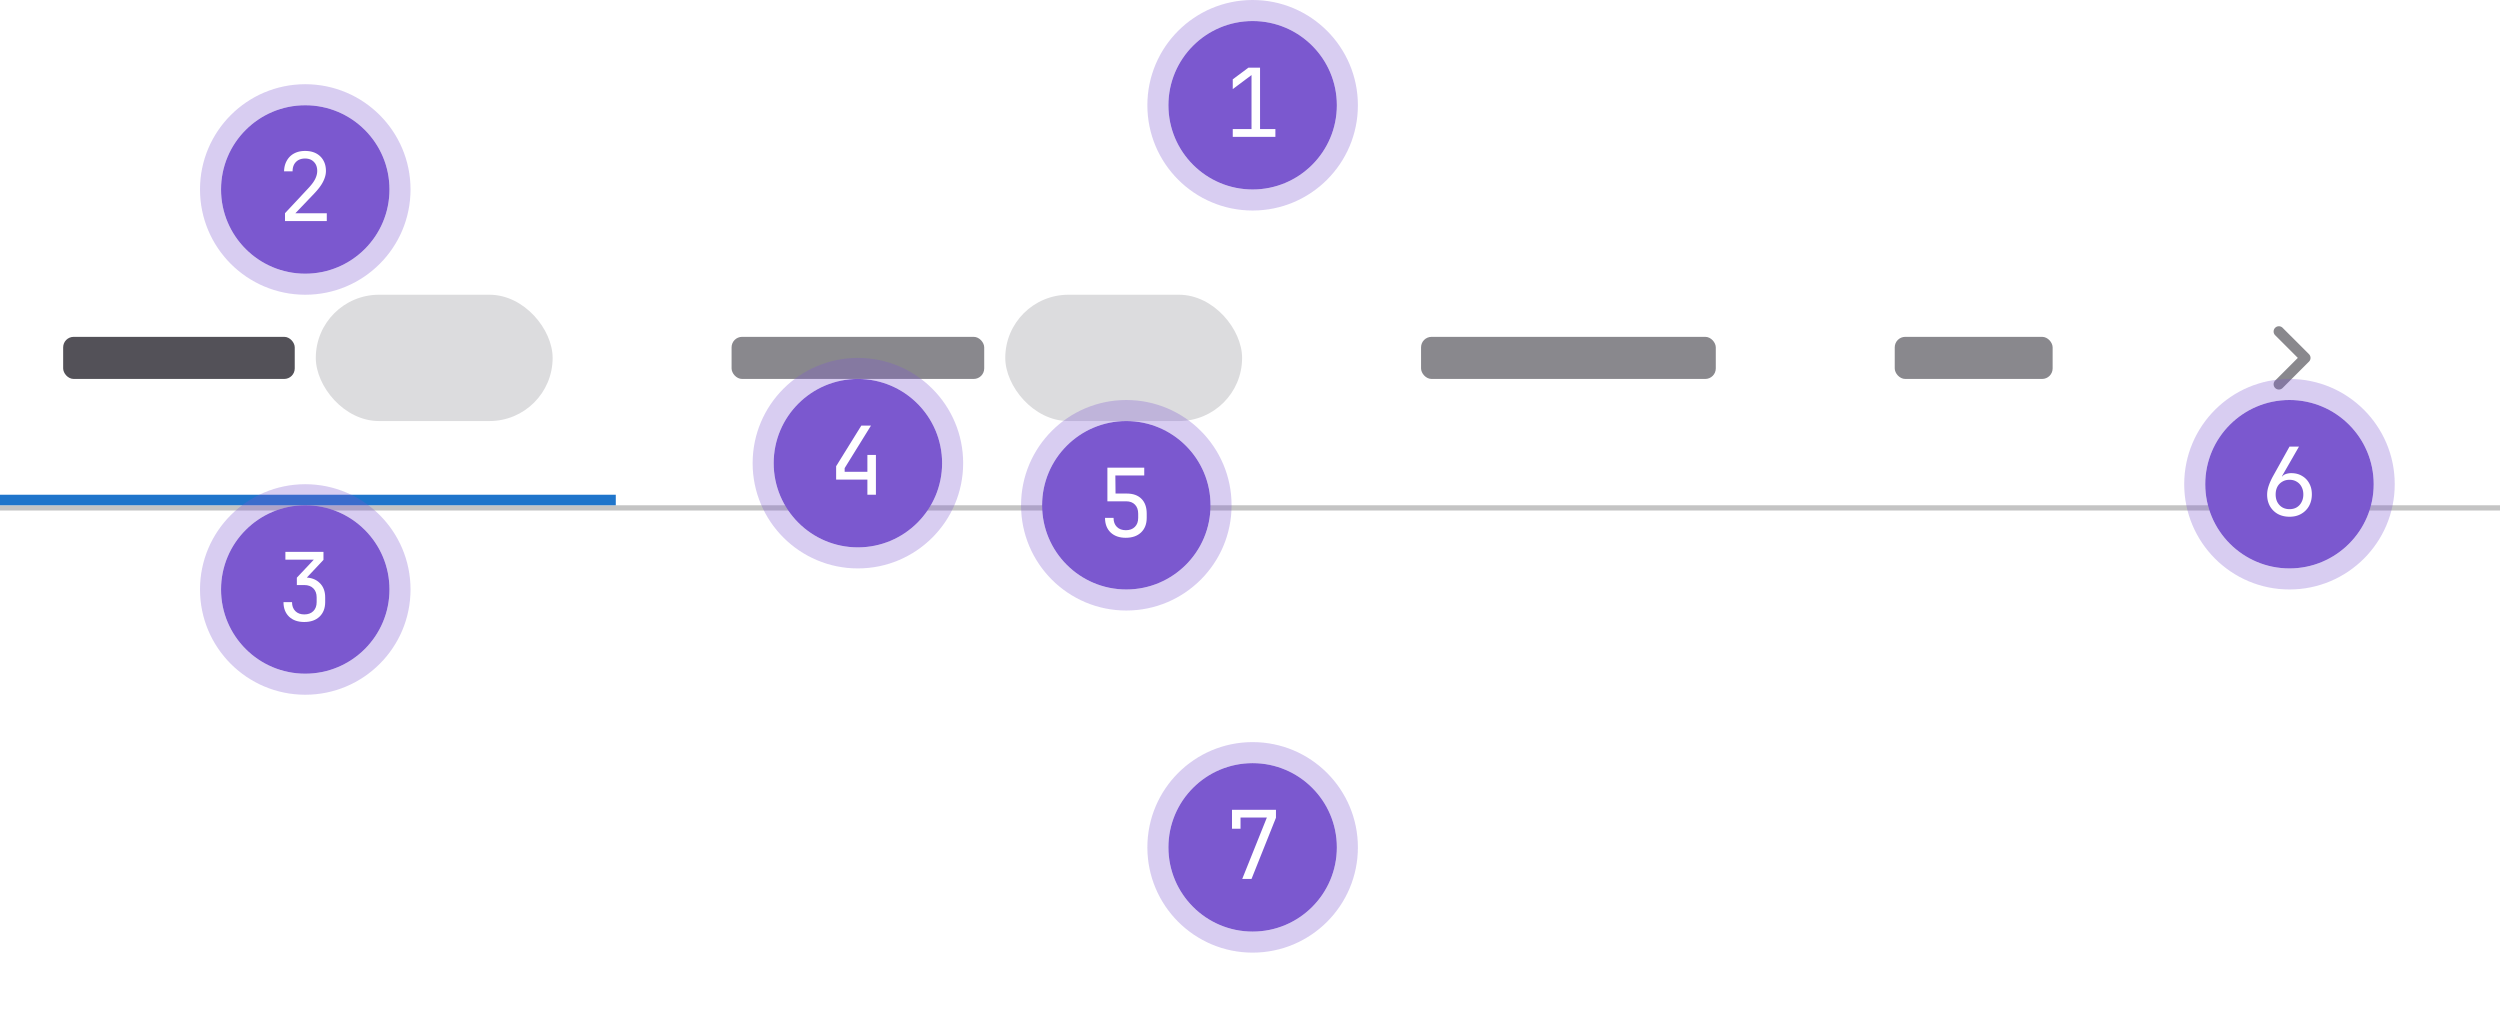<svg width="475" height="193" fill="none" xmlns="http://www.w3.org/2000/svg"><path fill="#fff" d="M0 0h475v193H0z"/><rect x="12" y="64" width="44" height="8" rx="2" fill="#535158"/><rect x="60" y="56" width="45" height="24" rx="12" fill="#DCDCDE"/><rect x="68" y="64" width="29" height="8" rx="2" fill="#DCDCDE"/><rect x="139" y="64" width="48" height="8" rx="2" fill="#89888D"/><rect x="191" y="56" width="45" height="24" rx="12" fill="#DCDCDE"/><rect x="199" y="64" width="29" height="8" rx="2" fill="#DCDCDE"/><rect x="270" y="64" width="56" height="8" rx="2" fill="#89888D"/><rect x="360" y="64" width="30" height="8" rx="2" fill="#89888D"/><path fill="#C4C4C4" d="M0 96h475v1H0z"/><path fill="#1F75CB" d="M0 94h117v2H0z"/><path d="M432.293 63.707a1 1 0 1 1 1.414-1.414l5 5a1 1 0 0 1 0 1.414l-5 5a1 1 0 1 1-1.414-1.414L436.586 68l-4.293-4.293Z" fill="#89888D"/><circle cx="238" cy="161" r="16" fill="#7B58CF"/><circle cx="238" cy="161" r="18" stroke="#7B58CF" stroke-opacity=".3" stroke-width="4"/><path d="m236.024 167 4.68-11.664H235.7v2.124h-1.62v-3.6h8.352v1.512L237.788 167h-1.764Z" fill="#fff"/><circle cx="435" cy="92" r="16" fill="#7B58CF"/><circle cx="435" cy="92" r="18" stroke="#7B58CF" stroke-opacity=".3" stroke-width="4"/><path d="M435.022 98.18c-.84 0-1.584-.174-2.232-.522a3.922 3.922 0 0 1-1.494-1.476c-.36-.636-.54-1.368-.54-2.196 0-.576.108-1.164.324-1.764.216-.612.51-1.248.882-1.908l3.042-5.454h1.8l-3.24 5.634.054.036c.156-.204.39-.36.702-.468a3.118 3.118 0 0 1 1.026-.162c.78 0 1.458.174 2.034.522a3.501 3.501 0 0 1 1.368 1.404c.336.6.504 1.296.504 2.088 0 .84-.18 1.584-.54 2.232a3.885 3.885 0 0 1-1.494 1.494c-.624.36-1.356.54-2.196.54Zm-.018-1.44c.528 0 .984-.114 1.368-.342.396-.24.702-.57.918-.99.228-.42.342-.906.342-1.458 0-.552-.114-1.038-.342-1.458a2.317 2.317 0 0 0-.918-.972c-.384-.24-.84-.36-1.368-.36-.516 0-.972.12-1.368.36a2.435 2.435 0 0 0-.936.972c-.216.42-.324.906-.324 1.458 0 .552.108 1.038.324 1.458.228.42.54.75.936.99.396.228.852.342 1.368.342Z" fill="#fff"/><circle cx="214" cy="96" r="16" fill="#7B58CF"/><circle cx="214" cy="96" r="18" stroke="#7B58CF" stroke-opacity=".3" stroke-width="4"/><path d="M213.896 102.18c-1.212 0-2.172-.336-2.88-1.008-.708-.684-1.062-1.608-1.062-2.772h1.62c0 .72.21 1.29.63 1.71.42.42.99.63 1.71.63s1.29-.21 1.71-.63c.42-.42.63-.99.63-1.71v-.81c0-.72-.204-1.29-.612-1.71-.408-.42-.96-.63-1.656-.63h-3.582v-6.39h7.002v1.476h-5.49l.036 3.438h2.124c1.212 0 2.148.336 2.808 1.008.66.66.99 1.596.99 2.808v.81c0 1.164-.36 2.088-1.08 2.772-.708.672-1.674 1.008-2.898 1.008Z" fill="#fff"/><circle cx="163" cy="88" r="16" fill="#7B58CF"/><circle cx="163" cy="88" r="18" stroke="#7B58CF" stroke-opacity=".3" stroke-width="4"/><path d="M164.804 94v-2.88h-5.94v-2.538l4.788-7.722h1.836l-5.004 8.082v.702h4.32V86.44h1.62V94h-1.62Z" fill="#fff"/><circle cx="58" cy="112" r="16" fill="#7B58CF"/><circle cx="58" cy="112" r="18" stroke="#7B58CF" stroke-opacity=".3" stroke-width="4"/><path d="M57.806 118.18c-1.212 0-2.172-.336-2.88-1.008-.709-.684-1.063-1.608-1.063-2.772h1.62c0 .72.21 1.29.63 1.71.42.42.99.63 1.71.63s1.29-.21 1.71-.63c.42-.42.63-.99.63-1.71v-.9c0-.72-.21-1.29-.63-1.71-.42-.42-.99-.63-1.71-.63h-1.422v-1.404l3.222-3.42h-5.4v-1.476h7.236v1.512l-3.6 3.834v-.486c1.212 0 2.166.342 2.862 1.026.709.672 1.063 1.59 1.063 2.754v.9c0 1.164-.36 2.088-1.08 2.772-.709.672-1.675 1.008-2.898 1.008Z" fill="#fff"/><circle cx="58" cy="36" r="16" fill="#7B58CF"/><circle cx="58" cy="36" r="18" stroke="#7B58CF" stroke-opacity=".3" stroke-width="4"/><path d="M54.151 42v-1.494l4.374-4.68c.636-.672 1.087-1.272 1.35-1.8.264-.528.397-1.044.397-1.548 0-.72-.21-1.29-.63-1.71-.409-.432-.967-.648-1.675-.648-.731 0-1.313.222-1.745.666-.42.432-.63 1.02-.63 1.764h-1.62c.023-.792.203-1.476.54-2.052a3.41 3.41 0 0 1 1.386-1.35c.587-.312 1.277-.468 2.07-.468.815 0 1.517.156 2.105.468a3.325 3.325 0 0 1 1.368 1.332c.325.564.486 1.236.486 2.016 0 .624-.173 1.284-.521 1.98-.337.696-.919 1.476-1.746 2.34l-3.546 3.708h5.976V42h-7.94Z" fill="#fff"/><circle cx="238" cy="20" r="16" fill="#7B58CF"/><circle cx="238" cy="20" r="18" stroke="#7B58CF" stroke-opacity=".3" stroke-width="4"/><path d="M234.224 26v-1.476h3.564v-10.26l-3.564 2.664v-1.854l2.97-2.214h2.214v11.664h2.916V26h-8.1Z" fill="#fff"/></svg>